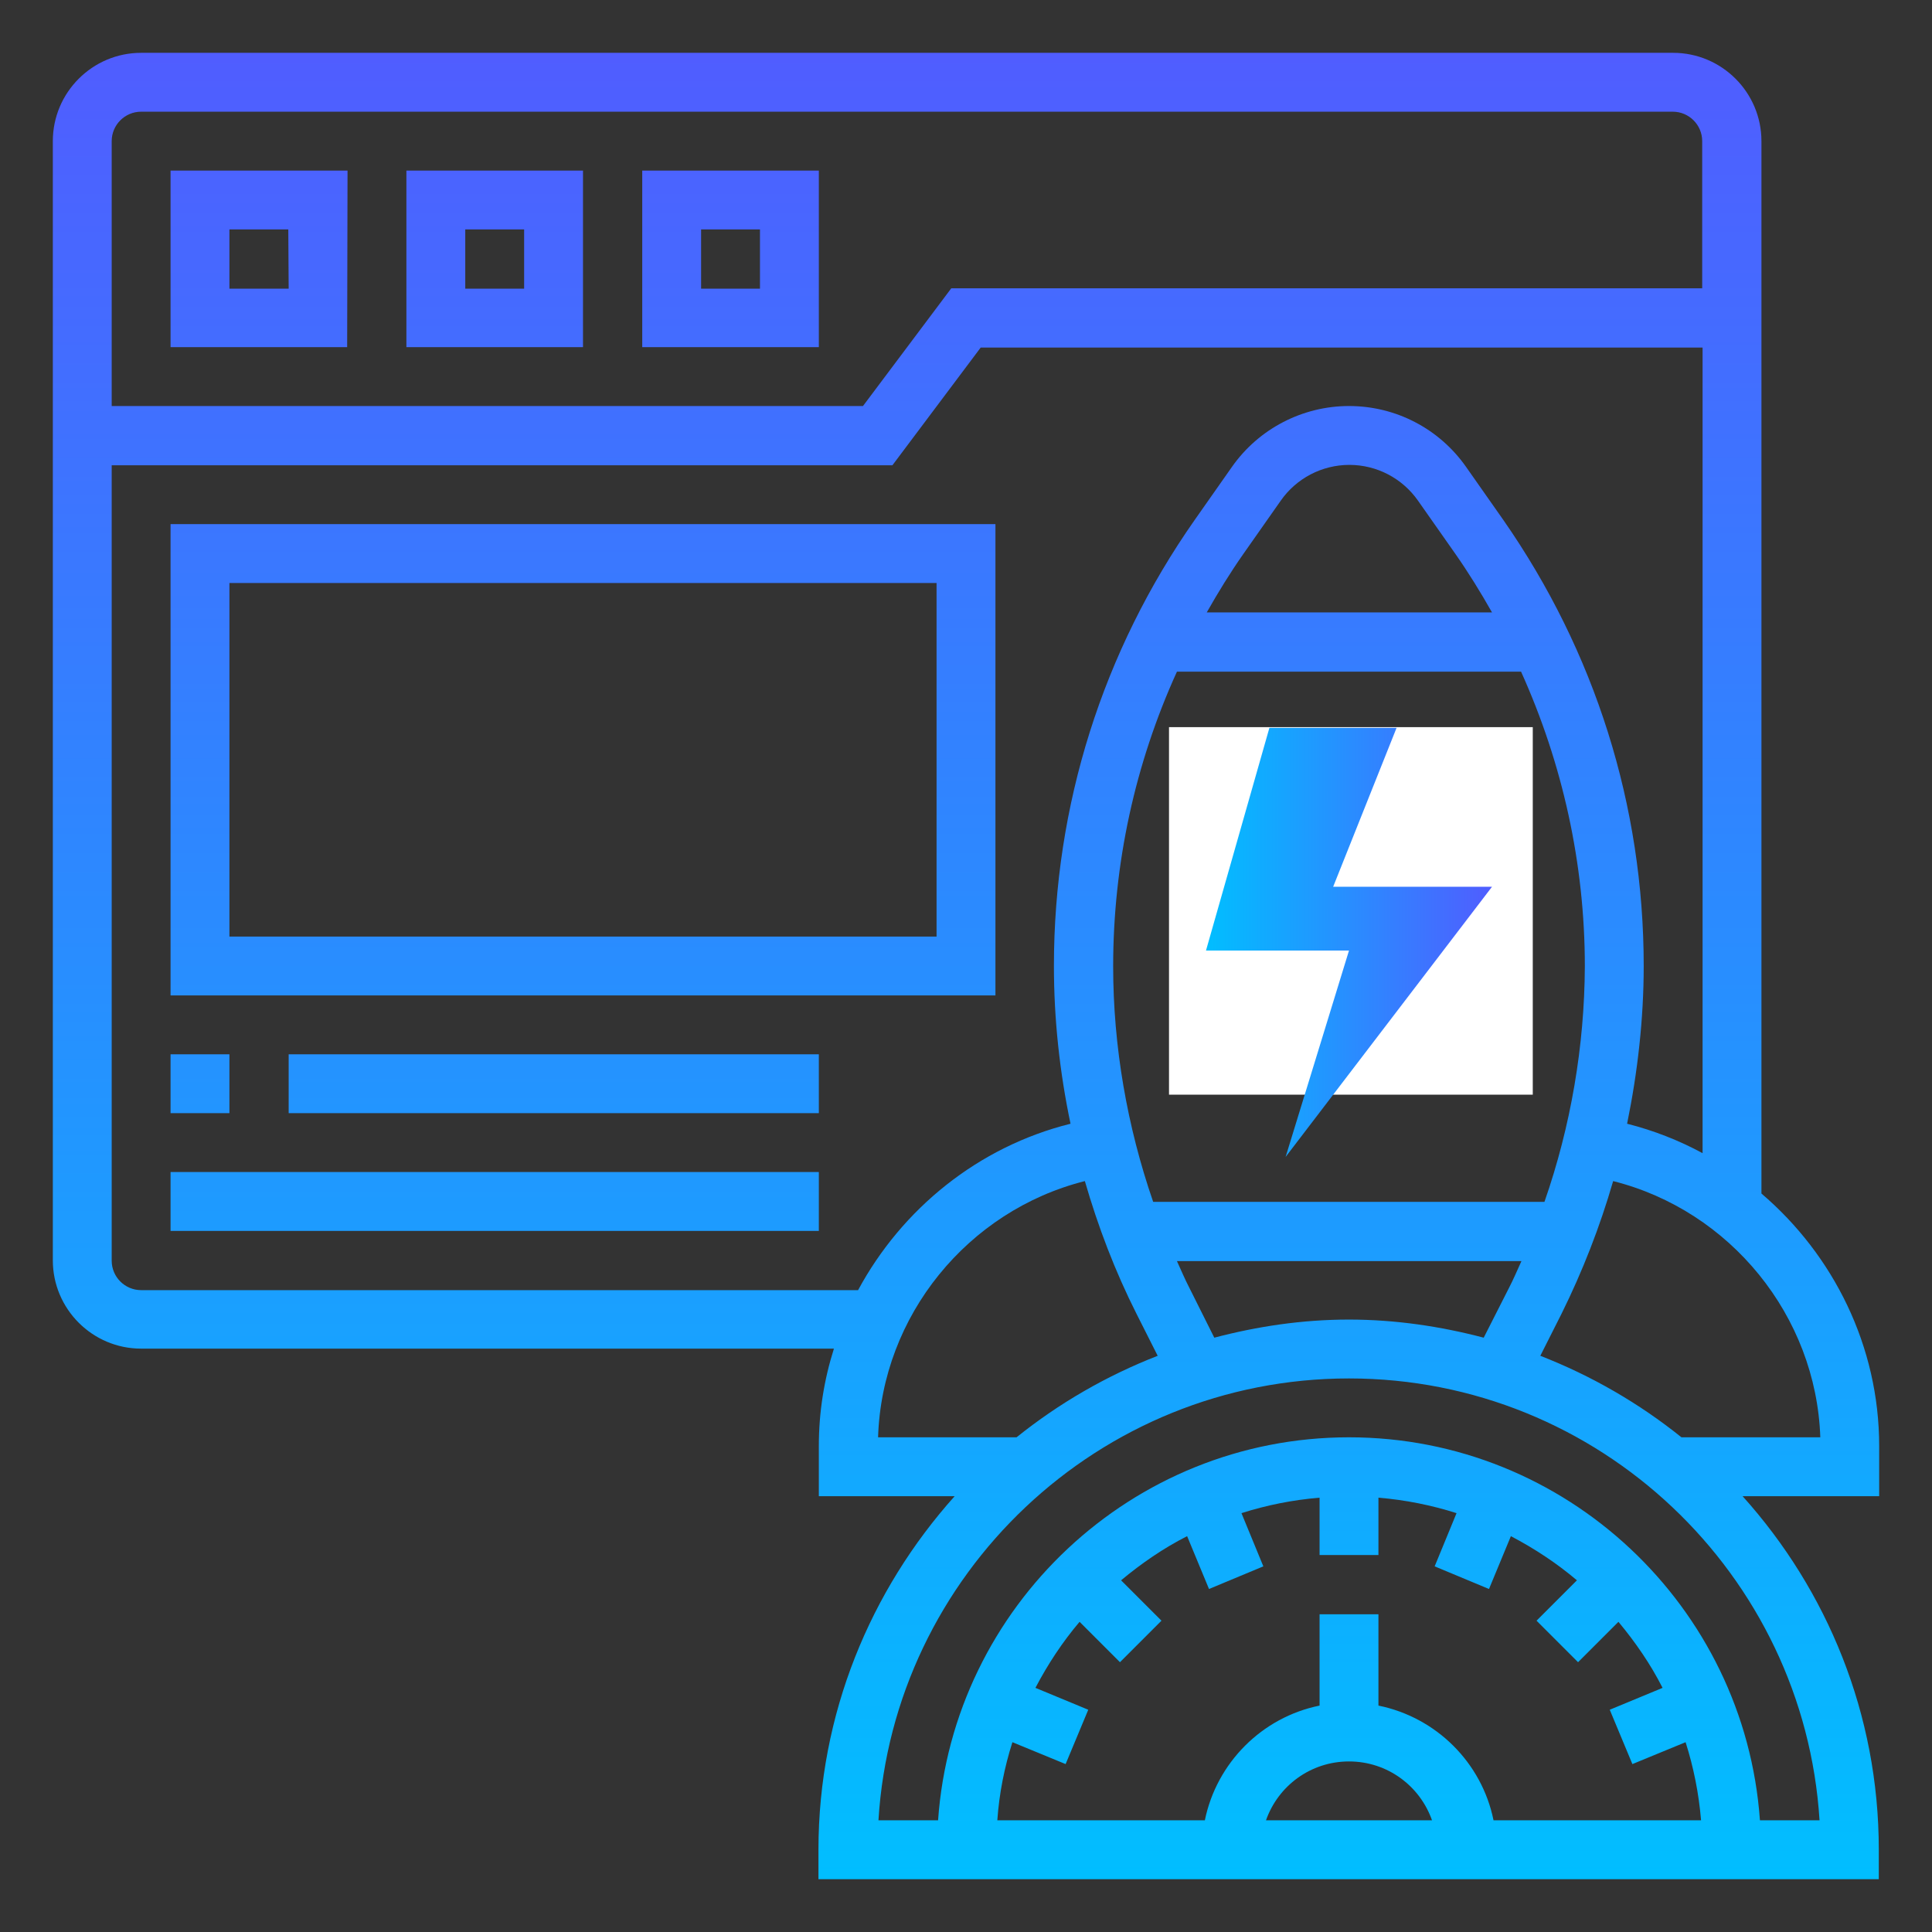 <?xml version="1.0" encoding="utf-8"?>
<!-- Generator: Adobe Illustrator 23.0.5, SVG Export Plug-In . SVG Version: 6.00 Build 0)  -->
<svg version="1.1" id="Layer_1" xmlns:svgjs="http://svgjs.com/svgjs"
	 xmlns="http://www.w3.org/2000/svg" xmlns:xlink="http://www.w3.org/1999/xlink" x="0px" y="0px" viewBox="0 0 512 512"
	 style="enable-background:new 0 0 512 512;" xml:space="preserve">
<rect x="0" y="0" width="512" height="512" fill="#333333" stroke="none"/>
<style type="text/css">
	.st0{fill:url(#SVGID_1_);}
	.st1{fill:#FFFFFF;}
	.st2{fill:url(#SVGID_2_);}
</style>
<g>
	
		<linearGradient id="SVGID_1_" gradientUnits="userSpaceOnUse" x1="-125" y1="67.75" x2="-125" y2="7.25" gradientTransform="matrix(8 0 0 8 1256 -44)">
		<stop  offset="0" style="stop-color:#01BEFF"/>
		<stop  offset="1" style="stop-color:#505DFF"/>
	</linearGradient>
	<path class="st0" d="M357.5,193.5c-25.8,0-46.8,21-46.8,46.8s21,46.8,46.8,46.8s46.8-21,46.8-46.8S383.3,193.5,357.5,193.5z
		 M357.5,271.6c-17.2,0-31.2-14-31.2-31.2s14-31.2,31.2-31.2s31.2,14,31.2,31.2S374.7,271.6,357.5,271.6z M92.1,45.2H45.2V92H92
		L92.1,45.2L92.1,45.2z M76.5,76.5H60.8V60.8h15.6L76.5,76.5L76.5,76.5z M154.5,45.2h-46.8V92h46.8V45.2z M138.9,76.5h-15.6V60.8
		h15.6V76.5z M217,45.2h-46.8V92H217V45.2z M201.4,76.5h-15.6V60.8h15.6V76.5z M263.8,138.9H45.2v124.9h218.6L263.8,138.9
		L263.8,138.9z M248.2,248.2H60.8v-93.7h187.4V248.2z M466.8,316.3V37.4c0-12.9-10.5-23.4-23.4-23.4h-406C24.5,14,14,24.5,14,37.4
		V334c0,12.9,10.5,23.4,23.4,23.4H221c-2.6,8.2-4,16.8-4,25.8v13.3h36c-22.3,24.9-36.1,57.7-36.1,93.7v7.8h281v-7.8
		c0-36-13.7-68.8-36.1-93.7H498v-13.3C498,356.8,485.9,332.6,466.8,316.3z M37.4,29.6h405.9c4.3,0,7.8,3.5,7.8,7.8v39h-199
		l-23.4,31.2H29.6V37.4C29.6,33.1,33.1,29.6,37.4,29.6z M37.4,341.9c-4.3,0-7.8-3.5-7.8-7.8V123.3h206.9l23.4-31.2h191.3v213.5
		c-6.3-3.4-12.9-6-20-7.8c2.8-13.7,4.4-27.8,4.4-41.8c0-42.5-12.9-83.3-37.2-118.2l-9.9-14.1c-7.1-10.1-18.6-16.1-31-16.1
		c-12.3,0-23.9,6-31,16.1l-9.9,14.1c-24.4,34.8-37.3,75.7-37.3,118.2c0,14,1.5,28,4.4,41.8c-24.5,6.1-44.7,22.6-56.3,44.1
		L37.4,341.9L37.4,341.9z M393.2,354.5c-11.4-3-23.4-4.8-35.7-4.8c-12.4,0-24.3,1.8-35.7,4.8l-6.6-13.2c-1.2-2.3-2.2-4.7-3.3-7.1
		h91.3c-1.1,2.4-2.1,4.8-3.3,7.1L393.2,354.5z M409.3,318.5H305.6c-6.9-20-10.6-41.2-10.6-62.4c0-27.2,5.8-53.7,16.9-78.1h91.2
		c11,24.4,16.9,50.9,16.9,78.1C419.9,277.2,416.3,298.4,409.3,318.5L409.3,318.5z M319.8,162.3c3-5.3,6.2-10.5,9.7-15.5l9.9-14.1
		c4.1-5.9,10.9-9.5,18.2-9.5c7.2,0,14,3.5,18.2,9.5l9.9,14.1c3.5,5,6.7,10.2,9.7,15.5H319.8z M287.5,313c3.5,12.1,8,23.9,13.7,35.2
		l5.6,11.1c-13.6,5.3-26.2,12.6-37.4,21.6h-36.7C233.7,348.7,256.5,320.8,287.5,313L287.5,313z M268.3,461.7l14.1,5.8l6-14.4
		l-14-5.8c3.3-6.3,7.2-12.2,11.7-17.5l10.7,10.7l11-11l-10.7-10.7c5.4-4.5,11.2-8.5,17.5-11.7l5.8,14l14.4-6L329,401
		c6.6-2.1,13.5-3.5,20.7-4.1v15.2h15.6v-15.2c7.2,0.6,14.1,2,20.7,4.1l-5.8,14.1l14.4,6l5.8-14c6.3,3.3,12.2,7.2,17.5,11.7
		l-10.7,10.7l11,11l10.7-10.7c4.5,5.4,8.5,11.2,11.7,17.5l-14,5.8l6,14.4l14.1-5.8c2.1,6.6,3.5,13.5,4.1,20.7h-55
		c-3.1-15.3-15.2-27.3-30.5-30.4v-24.2h-15.6V452c-15.3,3.1-27.3,15.2-30.4,30.4h-55C264.8,475.2,266.2,468.3,268.3,461.7
		L268.3,461.7z M357.5,466.8c10.2,0,18.8,6.5,22,15.6h-44C338.7,473.3,347.3,466.8,357.5,466.8z M466.4,482.4
		c-4-56.6-51.3-101.5-108.9-101.5s-104.9,44.9-108.9,101.5h-15.8c4-65.2,58.4-117.1,124.7-117.1s120.6,51.9,124.7,117.1H466.4z
		 M445.6,380.9c-11.2-9-23.8-16.3-37.4-21.6l5.6-11.1c5.6-11.3,10.2-23.1,13.7-35.2c31,7.8,53.8,35.7,54.9,67.9L445.6,380.9
		L445.6,380.9z M60.8,295H45.2v-15.6h15.6C60.8,279.4,60.8,295,60.8,295z M76.5,279.4H217V295H76.5V279.4z M45.2,310.6H217v15.6
		H45.2V310.6z"/>
</g>
<rect x="309.8" y="192.7" class="st1" width="96.4" height="97.4"/>
<g>
	<linearGradient id="SVGID_2_" gradientUnits="userSpaceOnUse" x1="319.6" y1="249.8" x2="395.4" y2="249.8">
		<stop  offset="0" style="stop-color:#01BEFF"/>
		<stop  offset="1" style="stop-color:#505DFF"/>
	</linearGradient>
	<path class="st2" d="M319.6,251.9h37.9l-16.8,54.7l54.7-71.6h-42.1l16.8-42.1h-33.7L319.6,251.9z"/>
</g>
</svg>
